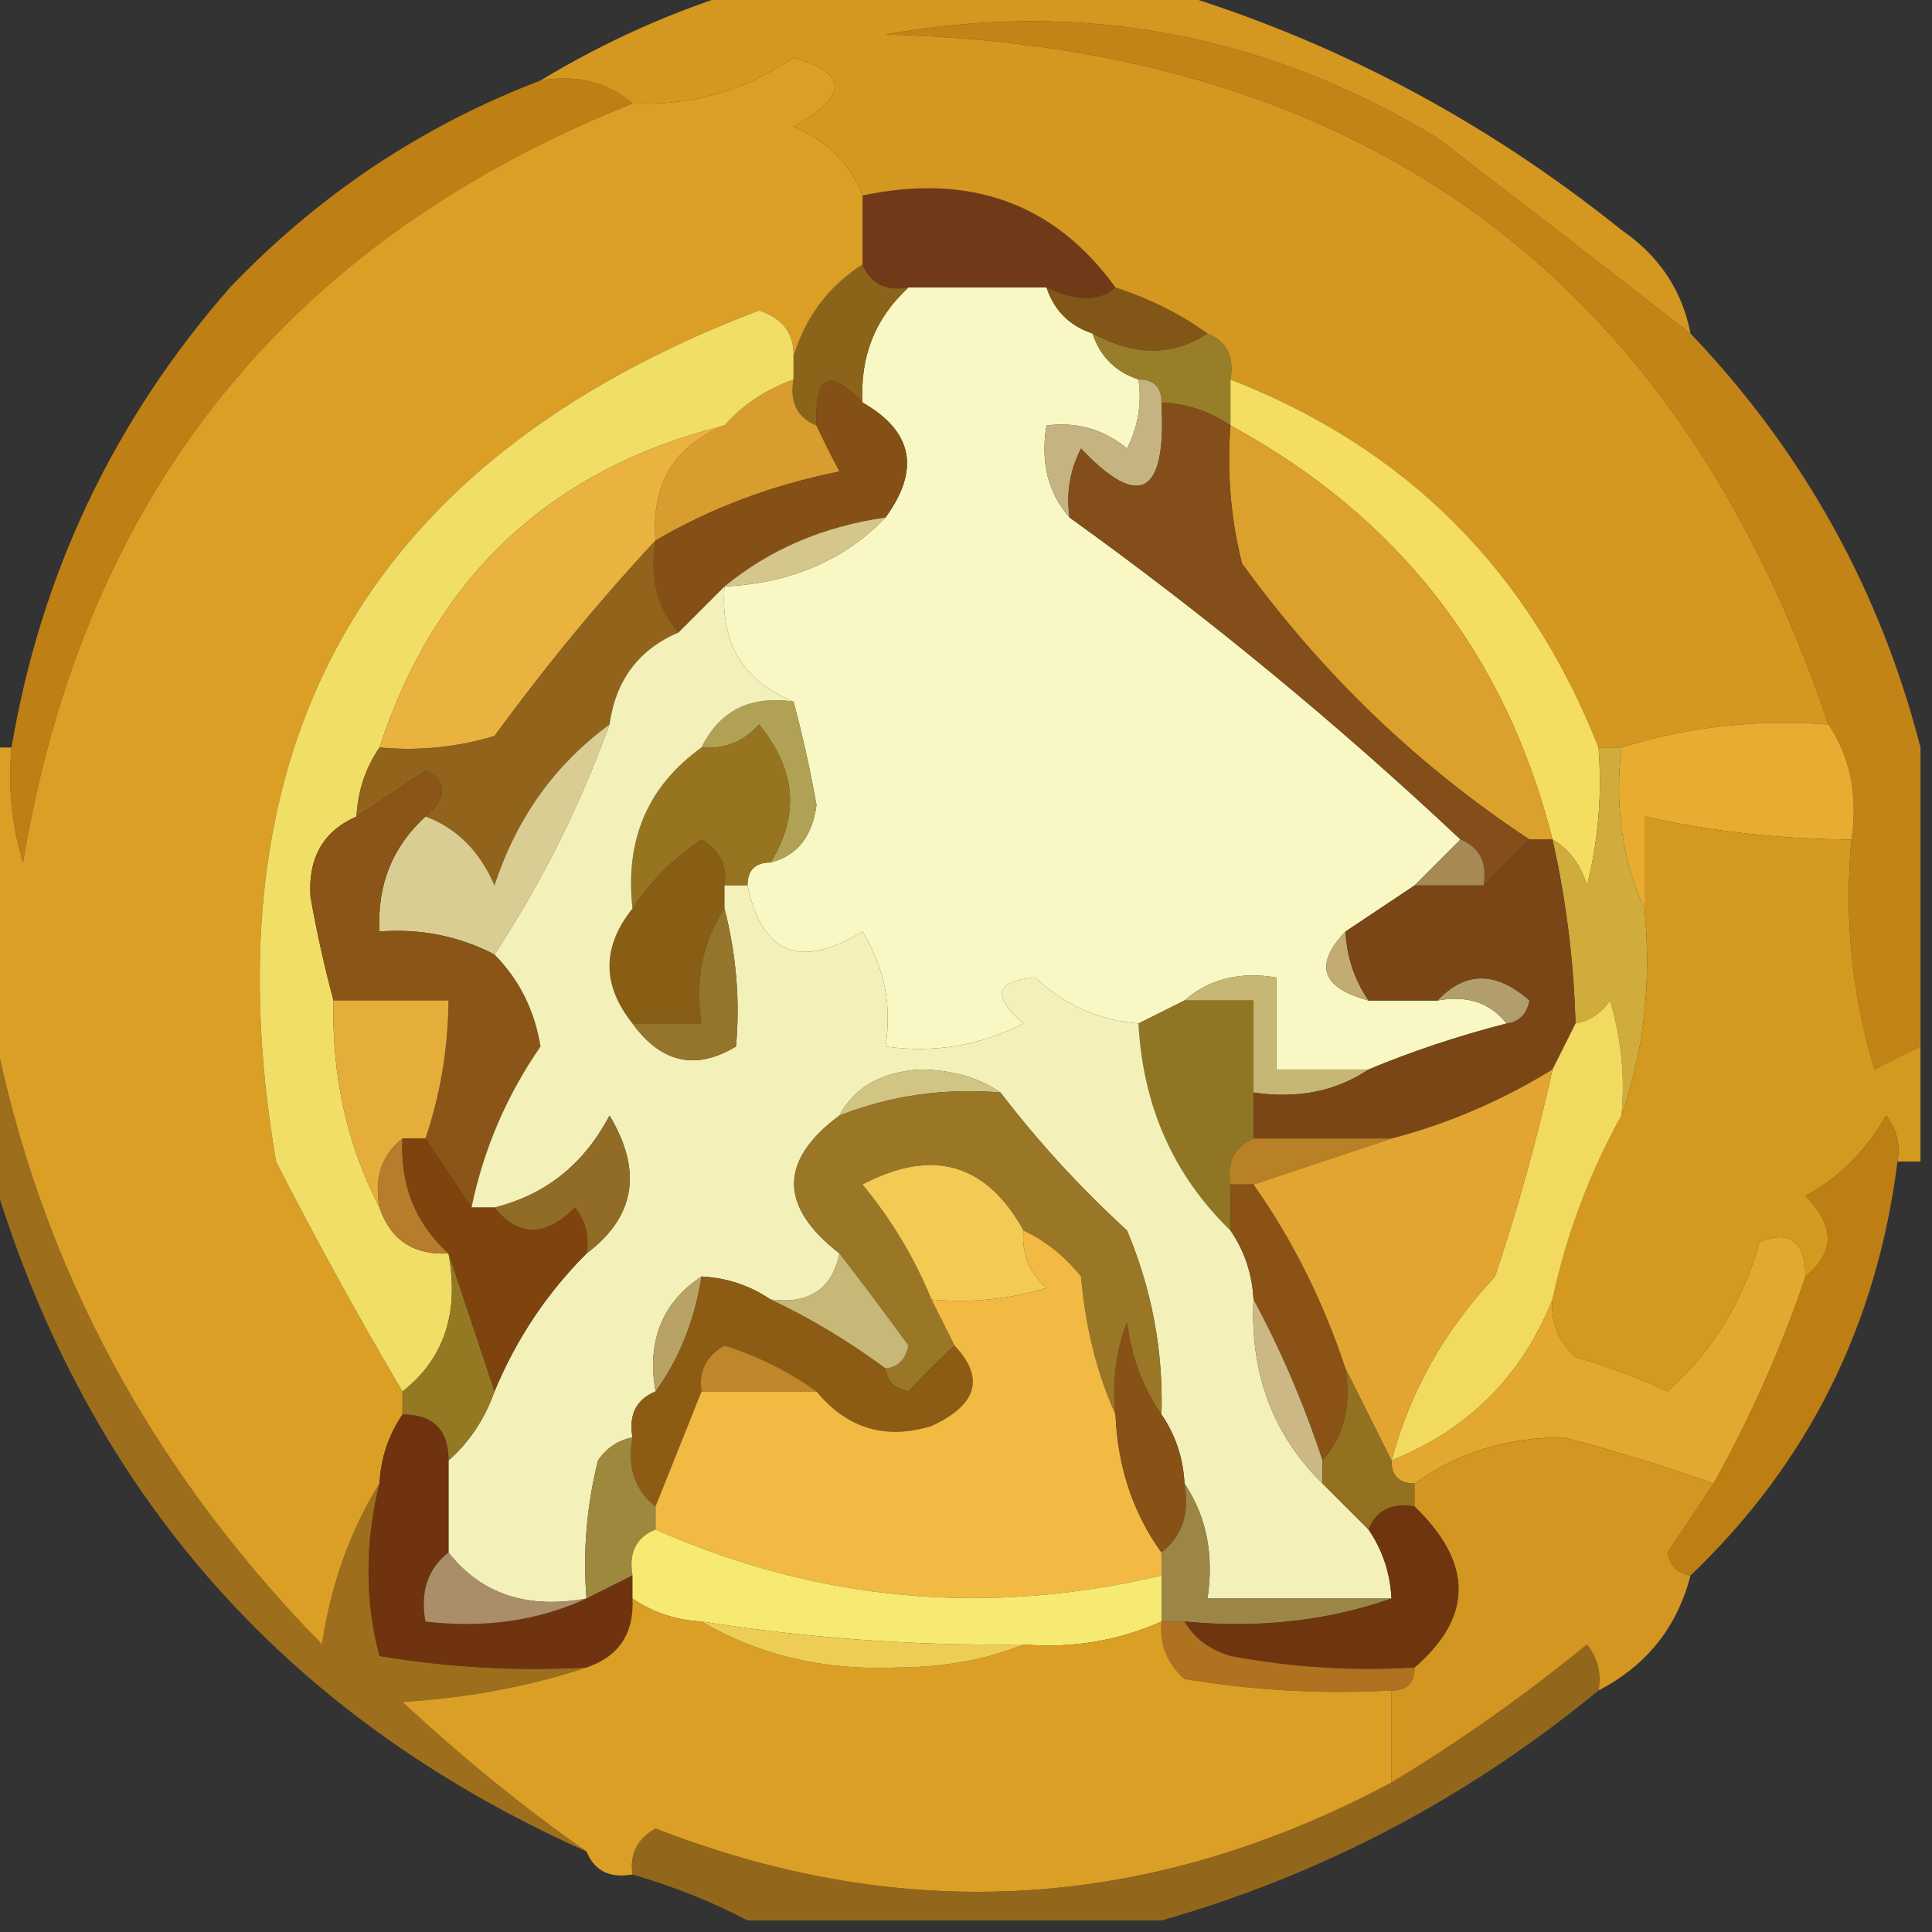 <svg width="84" height="84" viewBox="0 0 84 84" fill="none" xmlns="http://www.w3.org/2000/svg">
<rect x="0" y="0" width="84" height="84" fill="#333333" stroke="none"/>
<g clip-path="url(#clip0_2_740)">
<path fill-rule="evenodd" clip-rule="evenodd" d="M37.5 8.5C42.192 7.512 45.859 8.846 48.5 12.5C47.798 13.116 46.798 13.116 45.5 12.5C43.5 12.5 41.5 12.5 39.5 12.5C38.508 12.672 37.842 12.338 37.5 11.5C37.5 10.5 37.5 9.5 37.5 8.5Z" fill="#703A18"/>
<path fill-rule="evenodd" clip-rule="evenodd" d="M73.5 14.5C78.403 19.639 81.736 25.639 83.5 32.5C83.5 36.833 83.5 41.167 83.5 45.5C82.85 45.804 82.183 46.137 81.5 46.5C80.513 43.232 80.18 39.898 80.5 36.5C80.784 34.585 80.451 32.919 79.5 31.5C72.934 12.029 59.267 2.029 38.5 1.5C47.033 -0.027 55.033 1.473 62.5 6C66.197 8.842 69.863 11.675 73.5 14.5Z" fill="#C28416"/>
<path fill-rule="evenodd" clip-rule="evenodd" d="M39.5 12.5C41.5 12.5 43.5 12.5 45.5 12.5C45.833 13.5 46.5 14.167 47.5 14.5C47.833 15.5 48.5 16.167 49.5 16.5C49.65 17.552 49.483 18.552 49 19.5C47.989 18.663 46.822 18.33 45.5 18.5C45.232 20.099 45.566 21.432 46.5 22.5C52.435 26.762 58.102 31.428 63.5 36.5C62.833 37.167 62.167 37.833 61.5 38.5C60.5 39.167 59.5 39.833 58.5 40.5C57.115 41.947 57.448 42.947 59.5 43.5C60.5 43.5 61.5 43.5 62.5 43.5C63.791 43.263 64.791 43.596 65.5 44.5C63.374 45.048 61.374 45.715 59.5 46.5C58.167 46.5 56.833 46.5 55.5 46.5C55.5 45.167 55.5 43.833 55.5 42.5C53.901 42.232 52.568 42.566 51.5 43.5C50.833 43.833 50.167 44.167 49.5 44.5C47.8 44.374 46.3 43.707 45 42.5C43.273 42.647 43.106 43.313 44.5 44.5C42.604 45.466 40.604 45.799 38.5 45.5C38.785 43.712 38.452 42.045 37.5 40.5C34.798 42.159 33.132 41.492 32.5 38.5C32.5 37.833 32.833 37.5 33.5 37.5C34.649 37.209 35.316 36.376 35.5 35C35.227 33.467 34.894 31.967 34.5 30.5C32.31 29.625 31.31 27.959 31.5 25.5C34.385 25.357 36.718 24.357 38.5 22.5C40.023 20.414 39.69 18.748 37.5 17.5C37.392 15.486 38.058 13.819 39.5 12.5Z" fill="#F9F8C4"/>
<path fill-rule="evenodd" clip-rule="evenodd" d="M45.5 12.5C46.798 13.116 47.798 13.116 48.5 12.5C49.995 12.989 51.328 13.655 52.5 14.5C51.001 15.494 49.334 15.494 47.5 14.5C46.5 14.167 45.833 13.5 45.5 12.5Z" fill="#825616"/>
<path fill-rule="evenodd" clip-rule="evenodd" d="M37.5 11.5C37.842 12.338 38.508 12.672 39.5 12.5C38.058 13.819 37.392 15.486 37.5 17.5C36.075 15.969 35.409 16.302 35.5 18.5C34.662 18.158 34.328 17.492 34.5 16.5C34.5 16.167 34.5 15.833 34.5 15.5C35.022 13.781 36.022 12.447 37.5 11.5Z" fill="#8B6419"/>
<path fill-rule="evenodd" clip-rule="evenodd" d="M47.5 14.5C49.334 15.494 51.001 15.494 52.5 14.5C53.338 14.842 53.672 15.508 53.5 16.5C53.5 17.167 53.5 17.833 53.5 18.5C52.609 17.89 51.609 17.557 50.5 17.5C50.5 16.833 50.167 16.5 49.5 16.5C48.5 16.167 47.833 15.5 47.5 14.5Z" fill="#987E28"/>
<path fill-rule="evenodd" clip-rule="evenodd" d="M23.5 3.5C25.099 3.232 26.432 3.566 27.5 4.5C12.499 10.48 3.666 21.48 1 37.5C0.506 35.866 0.34 34.199 0.5 32.5C1.779 24.941 4.946 18.274 10 12.5C13.856 8.467 18.356 5.467 23.5 3.5Z" fill="#BE8015"/>
<path fill-rule="evenodd" clip-rule="evenodd" d="M34.5 16.5C34.328 17.492 34.662 18.158 35.5 18.5C35.804 19.15 36.137 19.817 36.5 20.5C33.594 21.081 30.927 22.081 28.5 23.5C28.31 21.041 29.31 19.375 31.5 18.5C32.291 17.599 33.291 16.932 34.5 16.5Z" fill="#D99C2F"/>
<path fill-rule="evenodd" clip-rule="evenodd" d="M49.5 16.5C50.167 16.5 50.5 16.833 50.5 17.5C50.719 21.527 49.553 22.194 47 19.5C46.517 20.448 46.35 21.448 46.5 22.5C45.566 21.432 45.232 20.099 45.5 18.5C46.822 18.33 47.989 18.663 49 19.5C49.483 18.552 49.65 17.552 49.5 16.5Z" fill="#C5B382"/>
<path fill-rule="evenodd" clip-rule="evenodd" d="M32.5 -0.5C38.5 -0.5 44.5 -0.5 50.5 -0.5C57.789 1.646 64.456 5.146 70.5 10C72.141 11.129 73.141 12.629 73.5 14.5C69.863 11.675 66.197 8.842 62.5 6C55.033 1.473 47.033 -0.027 38.5 1.5C59.267 2.029 72.934 12.029 79.5 31.5C76.391 31.264 73.391 31.598 70.5 32.5C70.167 32.5 69.833 32.5 69.5 32.5C66.478 24.811 61.145 19.478 53.5 16.5C53.672 15.508 53.338 14.842 52.5 14.5C51.328 13.655 49.995 12.989 48.5 12.5C45.859 8.846 42.192 7.512 37.5 8.5C36.993 7.141 35.993 6.141 34.5 5.5C36.891 4.191 36.891 3.191 34.5 2.5C32.423 3.937 30.09 4.604 27.5 4.5C26.432 3.566 25.099 3.232 23.5 3.5C26.345 1.776 29.345 0.442 32.5 -0.5Z" fill="#D49720"/>
<path fill-rule="evenodd" clip-rule="evenodd" d="M37.5 8.5C37.5 9.5 37.5 10.5 37.5 11.5C36.022 12.447 35.022 13.781 34.5 15.5C34.53 14.503 34.03 13.836 33 13.5C15.916 19.993 8.916 32.326 12 50.5C13.743 53.91 15.576 57.243 17.5 60.5C17.5 60.833 17.5 61.167 17.5 61.5C16.89 62.391 16.557 63.391 16.5 64.5C15.224 66.562 14.39 68.896 14 71.5C6.163 63.487 1.329 54.153 -0.5 43.5C-0.5 39.833 -0.5 36.167 -0.5 32.5C-0.167 32.5 0.167 32.5 0.5 32.5C0.34 34.199 0.506 35.866 1 37.5C3.666 21.48 12.499 10.48 27.5 4.5C30.09 4.604 32.423 3.937 34.5 2.5C36.891 3.191 36.891 4.191 34.5 5.5C35.993 6.141 36.993 7.141 37.5 8.5Z" fill="#DB9F25"/>
<path fill-rule="evenodd" clip-rule="evenodd" d="M34.5 15.5C34.5 15.833 34.5 16.167 34.5 16.5C33.291 16.932 32.291 17.599 31.5 18.5C23.945 20.388 18.945 25.054 16.5 32.5C15.89 33.391 15.557 34.391 15.5 35.5C14.053 36.134 13.387 37.301 13.5 39C13.773 40.533 14.106 42.033 14.5 43.5C14.42 46.781 15.087 49.781 16.5 52.5C16.973 53.906 17.973 54.573 19.5 54.5C19.975 57.082 19.308 59.082 17.5 60.5C15.576 57.243 13.743 53.91 12 50.5C8.916 32.326 15.916 19.993 33 13.5C34.03 13.836 34.53 14.503 34.5 15.5Z" fill="#F1DE67"/>
<path fill-rule="evenodd" clip-rule="evenodd" d="M37.5 17.5C39.69 18.748 40.023 20.414 38.5 22.5C35.794 22.887 33.461 23.887 31.5 25.5C30.833 26.167 30.167 26.833 29.5 27.5C28.566 26.432 28.232 25.099 28.5 23.5C30.927 22.081 33.594 21.081 36.5 20.5C36.137 19.817 35.804 19.15 35.5 18.5C35.409 16.302 36.075 15.969 37.5 17.5Z" fill="#855016"/>
<path fill-rule="evenodd" clip-rule="evenodd" d="M38.5 22.5C36.718 24.357 34.385 25.357 31.5 25.5C33.461 23.887 35.794 22.887 38.5 22.5Z" fill="#D5C68B"/>
<path fill-rule="evenodd" clip-rule="evenodd" d="M53.5 16.5C61.145 19.478 66.478 24.811 69.5 32.5C69.662 34.527 69.496 36.527 69 38.5C68.722 37.584 68.222 36.917 67.5 36.5C65.468 28.466 60.801 22.466 53.5 18.5C53.5 17.833 53.5 17.167 53.5 16.5Z" fill="#F4DD61"/>
<path fill-rule="evenodd" clip-rule="evenodd" d="M31.5 18.5C29.31 19.375 28.31 21.041 28.5 23.5C26.069 26.113 23.735 28.946 21.5 32C19.866 32.493 18.199 32.66 16.5 32.5C18.945 25.054 23.945 20.388 31.5 18.5Z" fill="#EAB23E"/>
<path fill-rule="evenodd" clip-rule="evenodd" d="M53.5 18.5C60.801 22.466 65.468 28.466 67.5 36.5C67.167 36.5 66.833 36.5 66.5 36.5C61.653 33.305 57.486 29.305 54 24.5C53.505 22.527 53.338 20.527 53.5 18.5Z" fill="#DCA12D"/>
<path fill-rule="evenodd" clip-rule="evenodd" d="M34.5 30.5C34.894 31.967 35.227 33.467 35.5 35C35.316 36.376 34.649 37.209 33.5 37.5C34.778 35.456 34.612 33.456 33 31.5C32.329 32.252 31.496 32.586 30.5 32.5C31.287 30.896 32.62 30.229 34.5 30.5Z" fill="#B0A154"/>
<path fill-rule="evenodd" clip-rule="evenodd" d="M79.5 31.5C80.451 32.919 80.784 34.585 80.5 36.5C77.455 36.492 74.455 36.159 71.5 35.5C71.5 36.833 71.5 38.167 71.5 39.5C70.532 37.392 70.198 35.059 70.5 32.5C73.391 31.597 76.391 31.264 79.5 31.5Z" fill="#E8AC31"/>
<path fill-rule="evenodd" clip-rule="evenodd" d="M50.5 17.5C51.609 17.557 52.609 17.89 53.5 18.5C53.338 20.527 53.505 22.527 54 24.5C57.486 29.305 61.653 33.305 66.5 36.5C65.833 37.167 65.167 37.833 64.5 38.5C64.672 37.508 64.338 36.842 63.5 36.5C58.102 31.428 52.435 26.762 46.5 22.5C46.35 21.448 46.517 20.448 47 19.5C49.553 22.194 50.719 21.527 50.5 17.5Z" fill="#834E19"/>
<path fill-rule="evenodd" clip-rule="evenodd" d="M28.5 23.5C28.232 25.099 28.566 26.432 29.5 27.5C27.771 28.236 26.771 29.57 26.5 31.5C24.116 33.247 22.45 35.58 21.5 38.5C20.859 37.007 19.859 36.007 18.5 35.5C19.463 34.636 19.463 33.97 18.5 33.5C17.482 34.193 16.482 34.859 15.5 35.5C15.557 34.391 15.89 33.391 16.5 32.5C18.199 32.66 19.866 32.493 21.5 32C23.735 28.946 26.069 26.113 28.5 23.5Z" fill="#92631B"/>
<path fill-rule="evenodd" clip-rule="evenodd" d="M33.5 37.5C32.833 37.5 32.5 37.833 32.5 38.5C32.167 38.5 31.833 38.5 31.5 38.5C31.631 37.624 31.297 36.957 30.5 36.5C29.265 37.34 28.265 38.34 27.5 39.5C27.166 36.509 28.166 34.176 30.5 32.5C31.496 32.586 32.329 32.252 33 31.5C34.612 33.456 34.778 35.456 33.5 37.5Z" fill="#977520"/>
<path fill-rule="evenodd" clip-rule="evenodd" d="M63.5 36.5C64.338 36.842 64.672 37.508 64.5 38.5C63.5 38.5 62.5 38.5 61.5 38.5C62.167 37.833 62.833 37.167 63.5 36.5Z" fill="#A68955"/>
<path fill-rule="evenodd" clip-rule="evenodd" d="M26.5 31.5C25.207 35.062 23.54 38.396 21.5 41.5C19.958 40.699 18.291 40.366 16.5 40.5C16.392 38.486 17.058 36.819 18.5 35.5C19.859 36.007 20.859 37.007 21.5 38.5C22.45 35.58 24.116 33.247 26.5 31.5Z" fill="#D9CD94"/>
<path fill-rule="evenodd" clip-rule="evenodd" d="M31.5 38.5C31.5 38.833 31.5 39.167 31.5 39.5C30.549 40.919 30.215 42.585 30.5 44.5C29.5 44.5 28.5 44.5 27.5 44.5C26.167 42.833 26.167 41.167 27.5 39.5C28.265 38.34 29.265 37.34 30.5 36.5C31.297 36.957 31.631 37.624 31.5 38.5Z" fill="#885E14"/>
<path fill-rule="evenodd" clip-rule="evenodd" d="M58.5 40.5C58.557 41.609 58.89 42.609 59.5 43.5C57.448 42.947 57.115 41.947 58.5 40.5Z" fill="#C2AC73"/>
<path fill-rule="evenodd" clip-rule="evenodd" d="M62.5 43.5C63.708 42.218 65.042 42.218 66.5 43.5C66.376 44.107 66.043 44.44 65.5 44.5C64.791 43.596 63.791 43.263 62.5 43.5Z" fill="#B29E6D"/>
<path fill-rule="evenodd" clip-rule="evenodd" d="M69.5 32.5C69.833 32.5 70.167 32.5 70.5 32.5C70.198 35.059 70.532 37.393 71.5 39.5C71.81 42.713 71.477 45.713 70.5 48.5C70.66 46.801 70.493 45.134 70 43.5C69.617 44.056 69.117 44.389 68.5 44.5C68.425 41.794 68.092 39.127 67.5 36.5C68.222 36.917 68.722 37.584 69 38.5C69.496 36.527 69.662 34.527 69.5 32.5Z" fill="#CFAC3B"/>
<path fill-rule="evenodd" clip-rule="evenodd" d="M18.5 35.5C17.058 36.819 16.392 38.486 16.5 40.5C18.291 40.366 19.958 40.699 21.5 41.5C22.582 42.594 23.248 43.927 23.5 45.5C22.023 47.639 21.023 49.972 20.5 52.5C19.833 51.5 19.167 50.5 18.5 49.5C19.149 47.565 19.483 45.565 19.5 43.5C17.833 43.5 16.167 43.5 14.5 43.5C14.106 42.033 13.773 40.533 13.5 39C13.387 37.301 14.053 36.134 15.5 35.5C16.482 34.859 17.482 34.193 18.5 33.5C19.463 33.97 19.463 34.636 18.5 35.5Z" fill="#8A5516"/>
<path fill-rule="evenodd" clip-rule="evenodd" d="M51.5 43.5C52.568 42.566 53.901 42.232 55.5 42.5C55.5 43.833 55.5 45.167 55.5 46.5C56.833 46.5 58.167 46.5 59.5 46.5C58.081 47.451 56.415 47.785 54.5 47.5C54.5 46.167 54.5 44.833 54.5 43.5C53.5 43.5 52.5 43.5 51.5 43.5Z" fill="#C6B775"/>
<path fill-rule="evenodd" clip-rule="evenodd" d="M66.5 36.5C66.833 36.5 67.167 36.5 67.5 36.5C68.092 39.127 68.425 41.794 68.5 44.5C68.167 45.167 67.833 45.833 67.5 46.5C65.268 47.869 62.934 48.869 60.5 49.5C58.5 49.5 56.5 49.5 54.5 49.5C54.5 48.833 54.5 48.167 54.5 47.5C56.415 47.785 58.081 47.451 59.5 46.5C61.374 45.715 63.374 45.048 65.5 44.5C66.043 44.44 66.376 44.107 66.5 43.5C65.042 42.218 63.708 42.218 62.5 43.5C61.5 43.5 60.5 43.5 59.5 43.5C58.89 42.609 58.557 41.609 58.5 40.5C59.5 39.833 60.5 39.167 61.5 38.5C62.5 38.5 63.5 38.5 64.5 38.5C65.167 37.833 65.833 37.167 66.5 36.5Z" fill="#7A4616"/>
<path fill-rule="evenodd" clip-rule="evenodd" d="M80.5 36.5C80.18 39.898 80.513 43.232 81.5 46.5C82.183 46.137 82.85 45.804 83.5 45.5C83.5 47.167 83.5 48.833 83.5 50.5C83.167 50.5 82.833 50.5 82.5 50.5C82.631 49.761 82.464 49.094 82 48.5C81.167 50 80 51.167 78.5 52C79.791 53.292 79.791 54.458 78.5 55.5C78.483 53.972 77.816 53.472 76.5 54C75.792 56.589 74.459 58.755 72.5 60.5C71.205 59.902 69.872 59.402 68.5 59C67.748 58.329 67.414 57.496 67.5 56.5C68.108 53.673 69.108 51.007 70.5 48.5C71.477 45.713 71.81 42.713 71.5 39.5C71.5 38.167 71.5 36.833 71.5 35.5C74.455 36.159 77.455 36.492 80.5 36.5Z" fill="#D4991F"/>
<path fill-rule="evenodd" clip-rule="evenodd" d="M14.5 43.5C16.167 43.5 17.833 43.5 19.5 43.5C19.483 45.565 19.149 47.565 18.5 49.5C18.167 49.5 17.833 49.5 17.5 49.5C16.596 50.209 16.263 51.209 16.5 52.5C15.087 49.781 14.42 46.781 14.5 43.5Z" fill="#E5AE3B"/>
<path fill-rule="evenodd" clip-rule="evenodd" d="M51.5 43.5C52.5 43.5 53.5 43.5 54.5 43.5C54.5 44.833 54.5 46.167 54.5 47.5C54.5 48.167 54.5 48.833 54.5 49.5C53.662 49.842 53.328 50.508 53.5 51.5C53.5 52.167 53.5 52.833 53.5 53.5C51.026 51.102 49.692 48.102 49.5 44.5C50.167 44.167 50.833 43.833 51.5 43.5Z" fill="#907624"/>
<path fill-rule="evenodd" clip-rule="evenodd" d="M31.5 25.5C31.31 27.959 32.31 29.625 34.5 30.5C32.62 30.229 31.287 30.896 30.5 32.5C28.166 34.176 27.166 36.509 27.5 39.5C26.167 41.167 26.167 42.833 27.5 44.5C28.751 46.22 30.251 46.553 32 45.5C32.181 43.512 32.014 41.512 31.5 39.5C31.5 39.167 31.5 38.833 31.5 38.5C31.833 38.5 32.167 38.5 32.5 38.5C33.132 41.492 34.798 42.159 37.5 40.5C38.452 42.045 38.785 43.712 38.5 45.5C40.604 45.799 42.604 45.466 44.5 44.5C43.106 43.313 43.273 42.647 45 42.5C46.3 43.707 47.8 44.374 49.5 44.5C49.692 48.102 51.026 51.102 53.5 53.5C54.11 54.391 54.443 55.391 54.5 56.5C54.346 59.716 55.346 62.383 57.5 64.5C58.167 65.167 58.833 65.833 59.5 66.5C60.11 67.391 60.443 68.391 60.5 69.5C57.833 69.5 55.167 69.5 52.5 69.5C52.785 67.585 52.451 65.919 51.5 64.5C51.443 63.391 51.11 62.391 50.5 61.5C50.579 58.729 50.079 56.063 49 53.5C46.96 51.63 45.127 49.63 43.5 47.5C42.551 46.848 41.385 46.514 40 46.5C38.319 46.608 37.152 47.275 36.5 48.5C33.867 50.455 33.867 52.455 36.5 54.5C36.179 56.048 35.179 56.715 33.5 56.5C32.609 55.89 31.609 55.557 30.5 55.5C28.787 56.635 28.12 58.302 28.5 60.5C27.662 60.842 27.328 61.508 27.5 62.5C26.883 62.611 26.383 62.944 26 63.5C25.505 65.473 25.338 67.473 25.5 69.5C22.918 69.975 20.918 69.308 19.5 67.5C19.5 66.167 19.5 64.833 19.5 63.5C20.401 62.709 21.068 61.709 21.5 60.5C22.441 58.228 23.774 56.228 25.5 54.5C27.616 52.912 27.949 50.912 26.5 48.5C25.395 50.611 23.729 51.945 21.5 52.5C21.167 52.5 20.833 52.5 20.5 52.5C21.023 49.972 22.023 47.639 23.5 45.5C23.248 43.927 22.582 42.594 21.5 41.5C23.54 38.396 25.207 35.062 26.5 31.5C26.771 29.57 27.771 28.236 29.5 27.5C30.167 26.833 30.833 26.167 31.5 25.5Z" fill="#F3F0B9"/>
<path fill-rule="evenodd" clip-rule="evenodd" d="M43.5 47.5C41.05 47.298 38.717 47.631 36.5 48.5C37.152 47.275 38.319 46.608 40 46.5C41.385 46.514 42.551 46.848 43.5 47.5Z" fill="#D1C584"/>
<path fill-rule="evenodd" clip-rule="evenodd" d="M31.5 39.5C32.014 41.512 32.181 43.512 32 45.5C30.251 46.553 28.751 46.22 27.5 44.5C28.5 44.5 29.5 44.5 30.5 44.5C30.215 42.585 30.549 40.919 31.5 39.5Z" fill="#94752B"/>
<path fill-rule="evenodd" clip-rule="evenodd" d="M43.5 47.5C45.127 49.63 46.96 51.63 49 53.5C50.079 56.063 50.579 58.729 50.5 61.5C49.71 60.392 49.21 59.058 49 57.5C48.51 58.793 48.343 60.127 48.5 61.5C47.691 59.708 47.191 57.708 47 55.5C46.292 54.62 45.458 53.953 44.5 53.5C42.876 50.572 40.543 49.905 37.5 51.5C38.763 53.029 39.763 54.695 40.5 56.5C40.833 57.167 41.167 57.833 41.5 58.5C40.849 59.091 40.182 59.757 39.5 60.5C38.893 60.376 38.56 60.043 38.5 59.5C39.043 59.44 39.376 59.107 39.5 58.5C38.479 57.099 37.479 55.765 36.5 54.5C33.867 52.455 33.867 50.455 36.5 48.5C38.717 47.631 41.05 47.298 43.5 47.5Z" fill="#9A7627"/>
<path fill-rule="evenodd" clip-rule="evenodd" d="M54.5 49.5C56.5 49.5 58.5 49.5 60.5 49.5C58.5 50.167 56.5 50.833 54.5 51.5C54.167 51.5 53.833 51.5 53.5 51.5C53.328 50.508 53.662 49.842 54.5 49.5Z" fill="#B98126"/>
<path fill-rule="evenodd" clip-rule="evenodd" d="M17.5 49.5C17.392 51.514 18.058 53.181 19.5 54.5C17.973 54.573 16.973 53.906 16.5 52.5C16.263 51.209 16.596 50.209 17.5 49.5Z" fill="#B77D2C"/>
<path fill-rule="evenodd" clip-rule="evenodd" d="M70.5 48.5C69.108 51.007 68.108 53.673 67.5 56.5C66.173 59.827 63.84 62.16 60.5 63.5C61.298 60.511 62.798 57.845 65 55.5C65.993 52.526 66.826 49.526 67.5 46.5C67.833 45.833 68.167 45.167 68.5 44.5C69.117 44.389 69.617 44.056 70 43.5C70.493 45.134 70.66 46.801 70.5 48.5Z" fill="#F2D960"/>
<path fill-rule="evenodd" clip-rule="evenodd" d="M25.5 54.5C25.631 53.761 25.464 53.094 25 52.5C23.708 53.791 22.542 53.791 21.5 52.5C23.729 51.945 25.395 50.611 26.5 48.5C27.949 50.912 27.616 52.912 25.5 54.5Z" fill="#916C26"/>
<path fill-rule="evenodd" clip-rule="evenodd" d="M44.5 53.5C44.414 54.496 44.748 55.329 45.5 56C43.866 56.493 42.199 56.66 40.5 56.5C39.763 54.695 38.763 53.029 37.5 51.5C40.543 49.905 42.876 50.572 44.5 53.5Z" fill="#F3CA54"/>
<path fill-rule="evenodd" clip-rule="evenodd" d="M17.5 49.5C17.833 49.5 18.167 49.5 18.5 49.5C19.167 50.5 19.833 51.5 20.5 52.5C20.833 52.5 21.167 52.5 21.5 52.5C22.542 53.791 23.708 53.791 25 52.5C25.464 53.094 25.631 53.761 25.5 54.5C23.774 56.228 22.441 58.228 21.5 60.5C20.833 58.5 20.167 56.5 19.5 54.5C18.058 53.181 17.392 51.514 17.5 49.5Z" fill="#7F440E"/>
<path fill-rule="evenodd" clip-rule="evenodd" d="M53.5 51.5C53.833 51.5 54.167 51.5 54.5 51.5C56.195 53.897 57.528 56.563 58.5 59.5C58.768 61.099 58.434 62.432 57.5 63.5C56.677 61.013 55.677 58.679 54.5 56.5C54.443 55.391 54.11 54.391 53.5 53.5C53.5 52.833 53.5 52.167 53.5 51.5Z" fill="#8A5215"/>
<path fill-rule="evenodd" clip-rule="evenodd" d="M67.5 46.5C66.826 49.526 65.993 52.526 65 55.5C62.798 57.845 61.298 60.511 60.5 63.5C59.833 62.167 59.167 60.833 58.5 59.5C57.528 56.563 56.195 53.897 54.5 51.5C56.5 50.833 58.5 50.167 60.5 49.5C62.934 48.869 65.268 47.869 67.5 46.5Z" fill="#E2A532"/>
<path fill-rule="evenodd" clip-rule="evenodd" d="M36.5 54.5C37.479 55.765 38.479 57.099 39.5 58.5C39.376 59.107 39.043 59.44 38.5 59.5C36.887 58.308 35.22 57.308 33.5 56.5C35.179 56.715 36.179 56.048 36.5 54.5Z" fill="#C8B877"/>
<path fill-rule="evenodd" clip-rule="evenodd" d="M30.5 55.5C30.204 57.403 29.538 59.07 28.5 60.5C28.12 58.302 28.787 56.635 30.5 55.5Z" fill="#B8A364"/>
<path fill-rule="evenodd" clip-rule="evenodd" d="M30.5 55.5C31.609 55.557 32.609 55.89 33.5 56.5C35.22 57.308 36.887 58.308 38.5 59.5C38.56 60.043 38.893 60.376 39.5 60.5C40.182 59.757 40.849 59.091 41.5 58.5C42.828 59.91 42.495 61.076 40.5 62C38.505 62.613 36.838 62.113 35.5 60.5C34.359 59.661 33.026 58.994 31.5 58.5C30.703 58.957 30.369 59.624 30.5 60.5C29.833 62.167 29.167 63.833 28.5 65.5C27.596 64.791 27.263 63.791 27.5 62.5C27.328 61.508 27.662 60.842 28.5 60.5C29.538 59.07 30.204 57.403 30.5 55.5Z" fill="#8C5C15"/>
<path fill-rule="evenodd" clip-rule="evenodd" d="M35.5 60.5C33.833 60.5 32.167 60.5 30.5 60.5C30.369 59.624 30.703 58.957 31.5 58.5C33.026 58.994 34.359 59.661 35.5 60.5Z" fill="#C0872A"/>
<path fill-rule="evenodd" clip-rule="evenodd" d="M44.5 53.5C45.458 53.953 46.292 54.62 47 55.5C47.191 57.708 47.691 59.708 48.5 61.5C48.595 63.786 49.262 65.786 50.5 67.5C50.5 67.833 50.5 68.167 50.5 68.5C42.907 70.295 35.574 69.628 28.5 66.5C28.5 66.167 28.5 65.833 28.5 65.5C29.167 63.833 29.833 62.167 30.5 60.5C32.167 60.5 33.833 60.5 35.5 60.5C36.838 62.113 38.505 62.613 40.5 62C42.495 61.076 42.828 59.91 41.5 58.5C41.167 57.833 40.833 57.167 40.5 56.5C42.199 56.66 43.866 56.493 45.5 56C44.748 55.329 44.414 54.496 44.5 53.5Z" fill="#F2B943"/>
<path fill-rule="evenodd" clip-rule="evenodd" d="M54.5 56.5C55.677 58.679 56.677 61.013 57.5 63.5C57.5 63.833 57.5 64.167 57.5 64.5C55.346 62.383 54.346 59.716 54.5 56.5Z" fill="#CBB885"/>
<path fill-rule="evenodd" clip-rule="evenodd" d="M19.5 54.5C20.167 56.5 20.833 58.5 21.5 60.5C21.068 61.709 20.401 62.709 19.5 63.5C19.5 62.167 18.833 61.5 17.5 61.5C17.5 61.167 17.5 60.833 17.5 60.5C19.308 59.082 19.975 57.082 19.5 54.5Z" fill="#957822"/>
<path fill-rule="evenodd" clip-rule="evenodd" d="M50.5 61.5C51.11 62.391 51.443 63.391 51.5 64.5C51.737 65.791 51.404 66.791 50.5 67.5C49.262 65.786 48.595 63.786 48.5 61.5C48.343 60.127 48.51 58.793 49 57.5C49.21 59.058 49.71 60.392 50.5 61.5Z" fill="#885116"/>
<path fill-rule="evenodd" clip-rule="evenodd" d="M82.5 50.5C81.602 57.629 78.602 63.629 73.5 68.5C72.957 68.44 72.624 68.107 72.5 67.5C73.192 66.482 73.859 65.482 74.5 64.5C76.105 61.622 77.439 58.622 78.5 55.5C79.791 54.458 79.791 53.292 78.5 52C80 51.167 81.167 50 82 48.5C82.464 49.094 82.631 49.761 82.5 50.5Z" fill="#BD7F13"/>
<path fill-rule="evenodd" clip-rule="evenodd" d="M78.5 55.5C77.439 58.622 76.105 61.622 74.5 64.5C72.406 63.758 70.239 63.091 68 62.5C65.558 62.482 63.392 63.149 61.5 64.5C60.833 64.5 60.5 64.167 60.5 63.5C63.84 62.16 66.173 59.827 67.5 56.5C67.414 57.496 67.748 58.329 68.5 59C69.872 59.402 71.205 59.902 72.5 60.5C74.459 58.755 75.792 56.589 76.5 54C77.816 53.472 78.483 53.972 78.5 55.5Z" fill="#E3A82F"/>
<path fill-rule="evenodd" clip-rule="evenodd" d="M58.5 59.5C59.167 60.833 59.833 62.167 60.5 63.5C60.5 64.167 60.833 64.5 61.5 64.5C61.5 64.833 61.5 65.167 61.5 65.5C60.508 65.328 59.842 65.662 59.5 66.5C58.833 65.833 58.167 65.167 57.5 64.5C57.5 64.167 57.5 63.833 57.5 63.5C58.434 62.432 58.768 61.099 58.5 59.5Z" fill="#947021"/>
<path fill-rule="evenodd" clip-rule="evenodd" d="M74.5 64.5C73.859 65.482 73.192 66.482 72.5 67.5C72.624 68.107 72.957 68.44 73.5 68.5C72.92 70.749 71.587 72.415 69.5 73.5C69.631 72.761 69.464 72.094 69 71.5C66.287 73.719 63.454 75.719 60.5 77.5C60.5 76.167 60.5 74.833 60.5 73.5C61.167 73.5 61.5 73.167 61.5 72.5C64.053 70.296 64.053 67.962 61.5 65.5C61.5 65.167 61.5 64.833 61.5 64.5C63.392 63.149 65.558 62.482 68 62.5C70.239 63.091 72.406 63.758 74.5 64.5Z" fill="#D39620"/>
<path opacity="0.765" fill-rule="evenodd" clip-rule="evenodd" d="M-0.5 43.5C1.329 54.153 6.163 63.487 14 71.5C14.39 68.896 15.224 66.562 16.5 64.5C15.864 67.106 15.864 69.606 16.5 72C19.482 72.498 22.482 72.665 25.5 72.5C23.031 73.317 20.365 73.817 17.5 74C20.134 76.447 22.8 78.614 25.5 80.5C12.187 74.55 3.521 64.55 -0.5 50.5C-0.5 48.167 -0.5 45.833 -0.5 43.5Z" fill="#BE8016"/>
<path fill-rule="evenodd" clip-rule="evenodd" d="M27.5 62.5C27.263 63.791 27.596 64.791 28.5 65.5C28.5 65.833 28.5 66.167 28.5 66.5C27.662 66.842 27.328 67.508 27.5 68.5C26.833 68.833 26.167 69.167 25.5 69.5C25.338 67.473 25.505 65.473 26 63.5C26.383 62.944 26.883 62.611 27.5 62.5Z" fill="#9D883E"/>
<path fill-rule="evenodd" clip-rule="evenodd" d="M17.5 61.5C18.833 61.5 19.5 62.167 19.5 63.5C19.5 64.833 19.5 66.167 19.5 67.5C18.596 68.209 18.263 69.209 18.5 70.5C21.059 70.802 23.393 70.468 25.5 69.5C26.167 69.167 26.833 68.833 27.5 68.5C27.5 68.833 27.5 69.167 27.5 69.5C27.573 71.027 26.906 72.027 25.5 72.5C22.482 72.665 19.482 72.498 16.5 72C15.864 69.606 15.864 67.106 16.5 64.5C16.557 63.391 16.89 62.391 17.5 61.5Z" fill="#6F340F"/>
<path fill-rule="evenodd" clip-rule="evenodd" d="M51.5 64.5C52.451 65.919 52.785 67.585 52.5 69.5C55.167 69.5 57.833 69.5 60.5 69.5C57.713 70.477 54.713 70.81 51.5 70.5C51.167 70.5 50.833 70.5 50.5 70.5C50.5 69.833 50.5 69.167 50.5 68.5C50.5 68.167 50.5 67.833 50.5 67.5C51.404 66.791 51.737 65.791 51.5 64.5Z" fill="#9C8646"/>
<path fill-rule="evenodd" clip-rule="evenodd" d="M19.5 67.5C20.918 69.308 22.918 69.975 25.5 69.5C23.393 70.468 21.059 70.802 18.5 70.5C18.263 69.209 18.596 68.209 19.5 67.5Z" fill="#A98E68"/>
<path fill-rule="evenodd" clip-rule="evenodd" d="M28.5 66.5C35.574 69.628 42.907 70.295 50.5 68.5C50.5 69.167 50.5 69.833 50.5 70.5C48.621 71.341 46.621 71.675 44.5 71.5C39.797 71.563 35.13 71.23 30.5 70.5C29.391 70.443 28.391 70.11 27.5 69.5C27.5 69.167 27.5 68.833 27.5 68.5C27.328 67.508 27.662 66.842 28.5 66.5Z" fill="#F6EA73"/>
<path fill-rule="evenodd" clip-rule="evenodd" d="M61.5 65.5C64.053 67.962 64.053 70.296 61.5 72.5C58.813 72.664 56.146 72.497 53.5 72C52.584 71.722 51.917 71.222 51.5 70.5C54.713 70.81 57.713 70.477 60.5 69.5C60.443 68.391 60.11 67.391 59.5 66.5C59.842 65.662 60.508 65.328 61.5 65.5Z" fill="#6F350E"/>
<path fill-rule="evenodd" clip-rule="evenodd" d="M50.5 70.5C50.833 70.5 51.167 70.5 51.5 70.5C51.917 71.222 52.584 71.722 53.5 72C56.146 72.497 58.813 72.664 61.5 72.5C61.5 73.167 61.167 73.5 60.5 73.5C57.482 73.665 54.482 73.498 51.5 73C50.748 72.329 50.414 71.496 50.5 70.5Z" fill="#B07120"/>
<path fill-rule="evenodd" clip-rule="evenodd" d="M27.5 69.5C28.391 70.11 29.391 70.443 30.5 70.5C33.017 71.973 35.85 72.64 39 72.5C41.033 72.494 42.866 72.161 44.5 71.5C46.621 71.675 48.621 71.341 50.5 70.5C50.414 71.496 50.748 72.329 51.5 73C54.482 73.498 57.482 73.665 60.5 73.5C60.5 74.833 60.5 76.167 60.5 77.5C50.056 83.081 39.39 83.747 28.5 79.5C27.703 79.957 27.369 80.624 27.5 81.5C26.508 81.672 25.842 81.338 25.5 80.5C22.8 78.614 20.134 76.447 17.5 74C20.365 73.817 23.031 73.317 25.5 72.5C26.906 72.027 27.573 71.027 27.5 69.5Z" fill="#DB9F25"/>
<path fill-rule="evenodd" clip-rule="evenodd" d="M30.5 70.5C35.13 71.23 39.797 71.563 44.5 71.5C42.866 72.161 41.033 72.494 39 72.5C35.85 72.64 33.017 71.973 30.5 70.5Z" fill="#EDCD55"/>
<path opacity="0.69" fill-rule="evenodd" clip-rule="evenodd" d="M69.5 73.5C63.817 78.174 57.483 81.507 50.5 83.5C44.5 83.5 38.5 83.5 32.5 83.5C30.972 82.691 29.306 82.024 27.5 81.5C27.369 80.624 27.703 79.957 28.5 79.5C39.39 83.747 50.056 83.081 60.5 77.5C63.454 75.719 66.287 73.719 69 71.5C69.464 72.094 69.631 72.761 69.5 73.5Z" fill="#BD7F12"/>
</g>
<defs>
<clipPath id="clip0_2_740">
<rect width="84" height="84" fill="white"/>
</clipPath>
</defs>
</svg>
